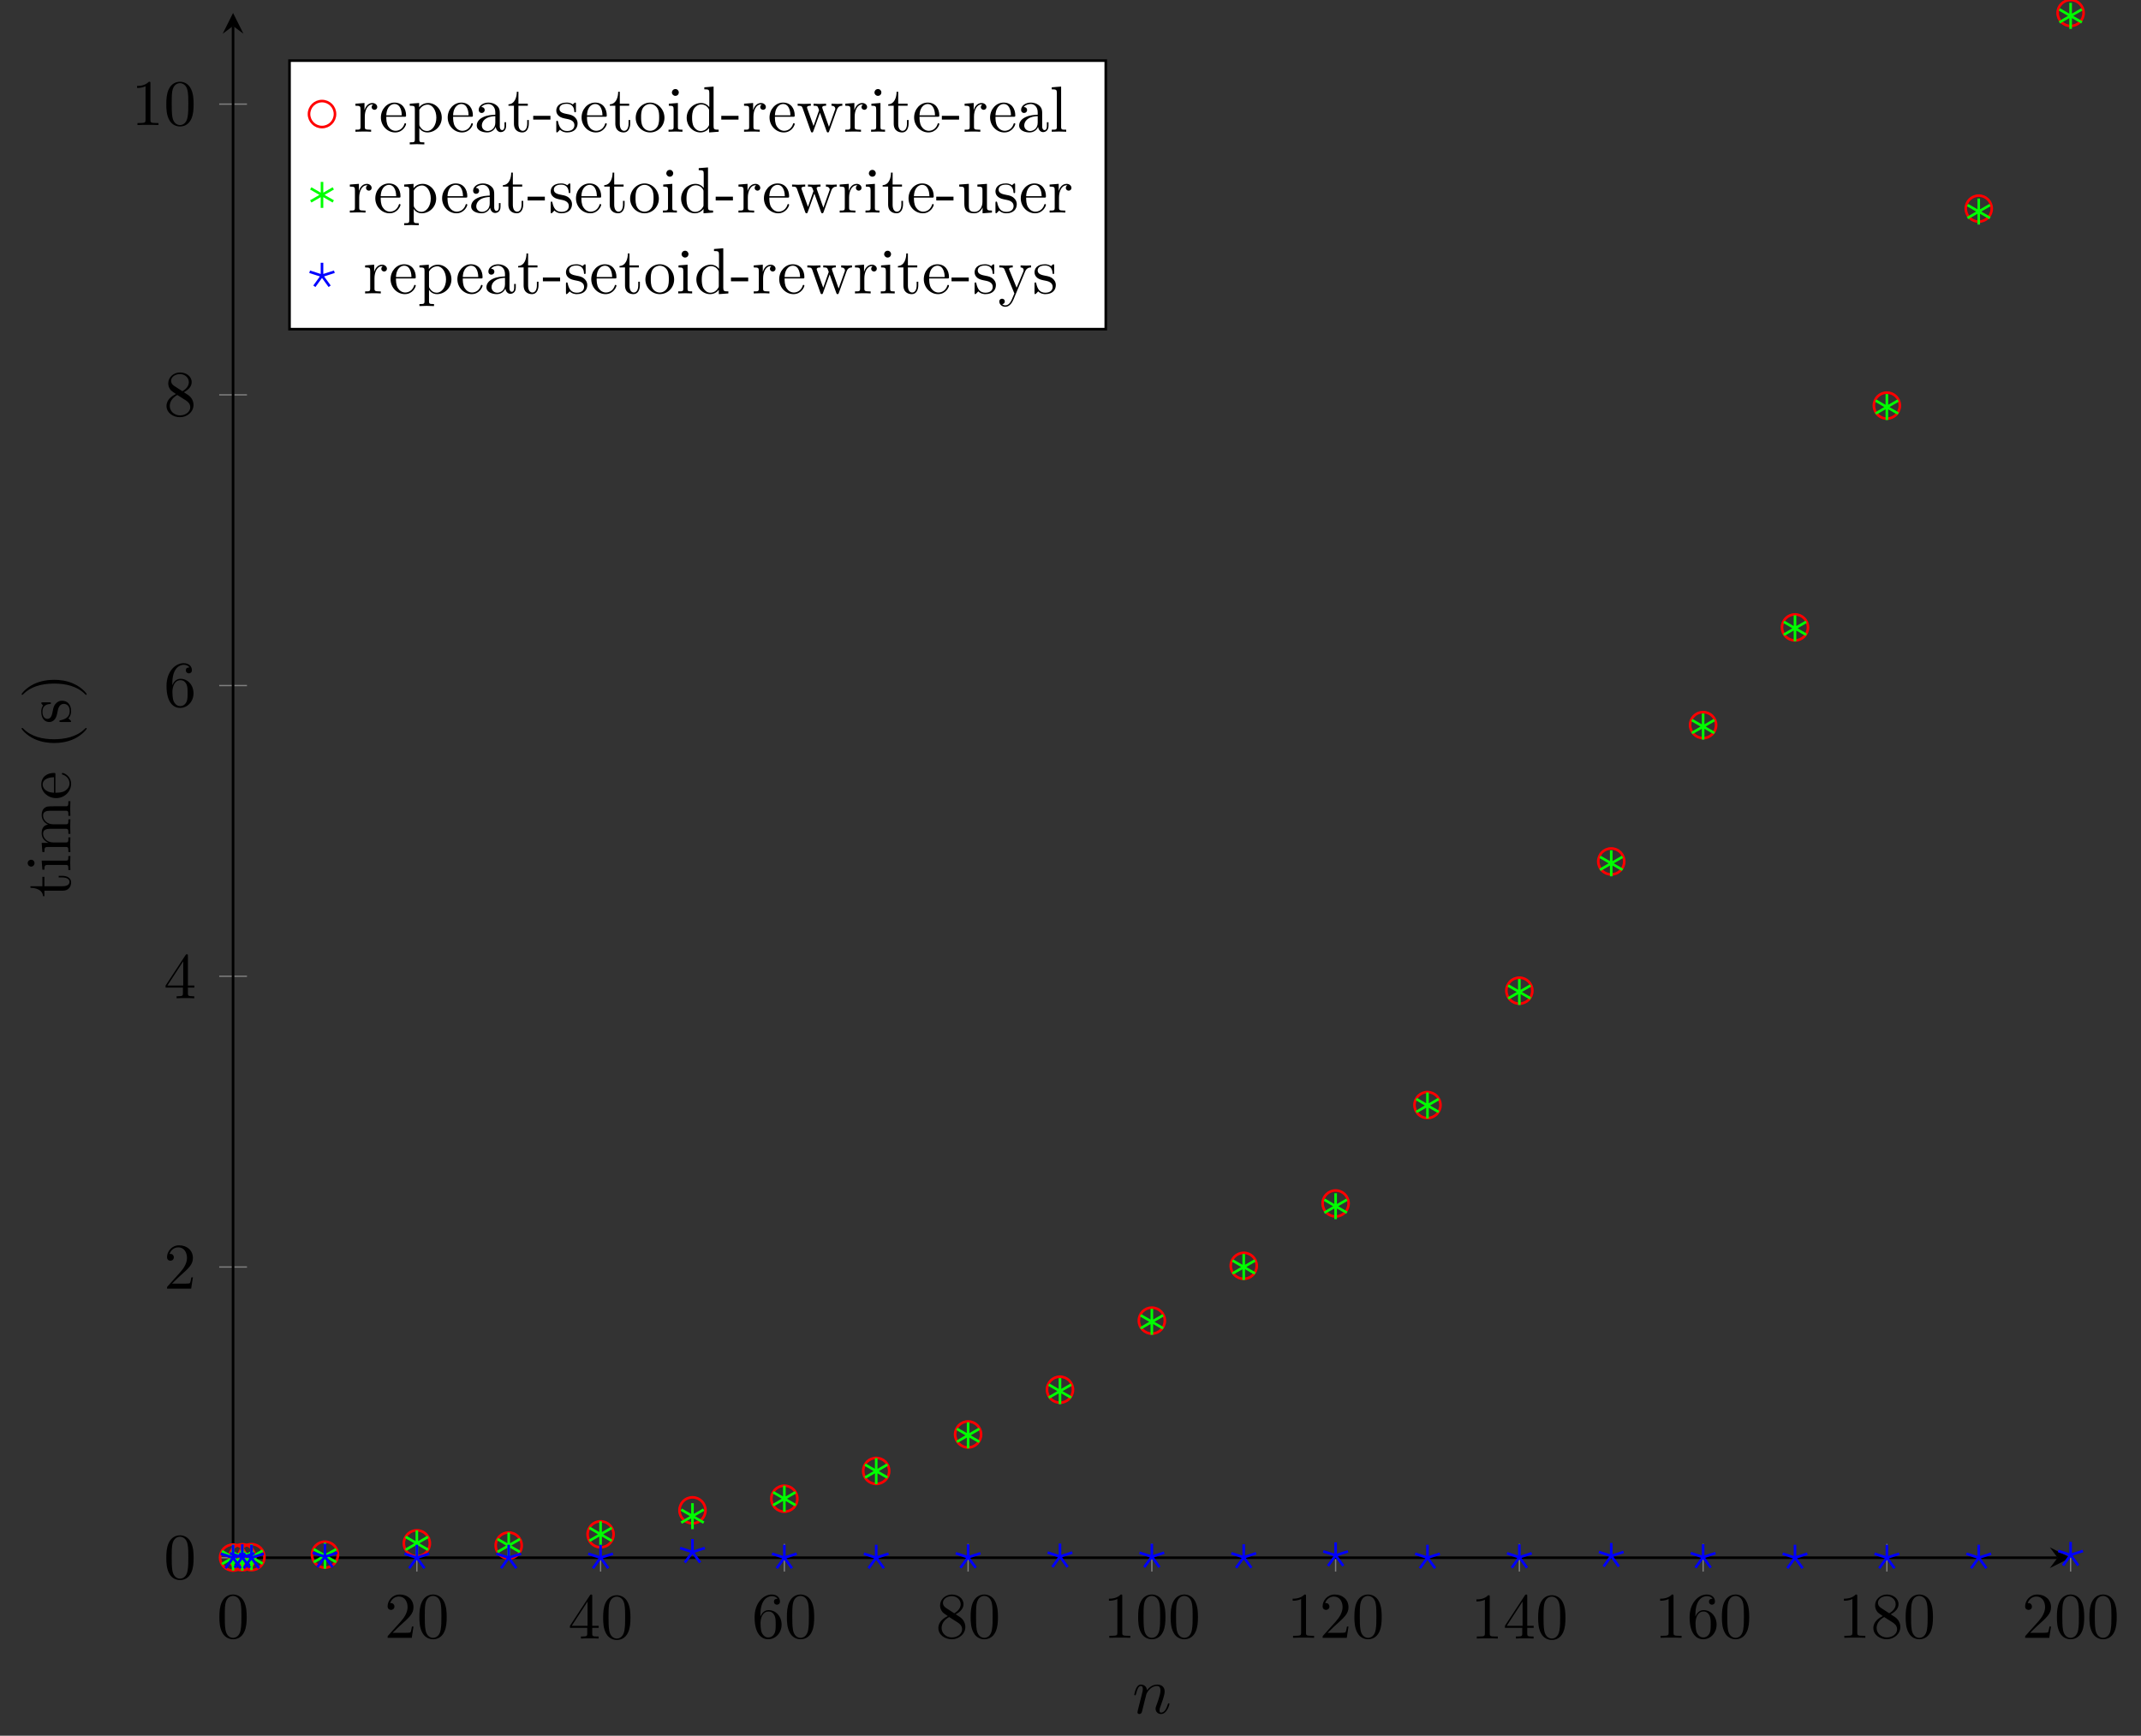 <?xml version="1.0" encoding="UTF-8"?>
<svg xmlns="http://www.w3.org/2000/svg" xmlns:xlink="http://www.w3.org/1999/xlink" width="328.216pt" height="266.071pt" viewBox="0 0 328.216 266.071" version="1.1">
<rect x="0" y="0" width="328.216" height="266.071" fill="#333333" stroke="none"/>
<defs>
<g>
<symbol overflow="visible" id="glyph0-0">
<path style="stroke:none;" d=""/>
</symbol>
<symbol overflow="visible" id="glyph0-1">
<path style="stroke:none;" d="M 4.578 -3.188 C 4.578 -3.984 4.531 -4.781 4.188 -5.516 C 3.734 -6.484 2.906 -6.641 2.5 -6.641 C 1.891 -6.641 1.172 -6.375 0.75 -5.453 C 0.438 -4.766 0.391 -3.984 0.391 -3.188 C 0.391 -2.438 0.422 -1.547 0.844 -0.781 C 1.266 0.016 2 0.219 2.484 0.219 C 3.016 0.219 3.781 0.016 4.219 -0.938 C 4.531 -1.625 4.578 -2.406 4.578 -3.188 Z M 3.766 -3.312 C 3.766 -2.562 3.766 -1.891 3.656 -1.25 C 3.5 -0.297 2.938 0 2.484 0 C 2.094 0 1.5 -0.25 1.328 -1.203 C 1.219 -1.797 1.219 -2.719 1.219 -3.312 C 1.219 -3.953 1.219 -4.609 1.297 -5.141 C 1.484 -6.328 2.234 -6.422 2.484 -6.422 C 2.812 -6.422 3.469 -6.234 3.656 -5.25 C 3.766 -4.688 3.766 -3.938 3.766 -3.312 Z M 3.766 -3.312 "/>
</symbol>
<symbol overflow="visible" id="glyph0-2">
<path style="stroke:none;" d="M 4.469 -1.734 L 4.234 -1.734 C 4.172 -1.438 4.109 -1 4 -0.844 C 3.938 -0.766 3.281 -0.766 3.062 -0.766 L 1.266 -0.766 L 2.328 -1.797 C 3.875 -3.172 4.469 -3.703 4.469 -4.703 C 4.469 -5.844 3.578 -6.641 2.359 -6.641 C 1.234 -6.641 0.5 -5.719 0.5 -4.828 C 0.5 -4.281 1 -4.281 1.031 -4.281 C 1.203 -4.281 1.547 -4.391 1.547 -4.812 C 1.547 -5.062 1.359 -5.328 1.016 -5.328 C 0.938 -5.328 0.922 -5.328 0.891 -5.312 C 1.109 -5.969 1.656 -6.328 2.234 -6.328 C 3.141 -6.328 3.562 -5.516 3.562 -4.703 C 3.562 -3.906 3.078 -3.125 2.516 -2.5 L 0.609 -0.375 C 0.5 -0.266 0.5 -0.234 0.5 0 L 4.203 0 Z M 4.469 -1.734 "/>
</symbol>
<symbol overflow="visible" id="glyph0-3">
<path style="stroke:none;" d="M 4.688 -1.641 L 4.688 -1.953 L 3.703 -1.953 L 3.703 -6.484 C 3.703 -6.688 3.703 -6.75 3.531 -6.75 C 3.453 -6.75 3.422 -6.75 3.344 -6.625 L 0.281 -1.953 L 0.281 -1.641 L 2.938 -1.641 L 2.938 -0.781 C 2.938 -0.422 2.906 -0.312 2.172 -0.312 L 1.969 -0.312 L 1.969 0 C 2.375 -0.031 2.891 -0.031 3.312 -0.031 C 3.734 -0.031 4.25 -0.031 4.672 0 L 4.672 -0.312 L 4.453 -0.312 C 3.719 -0.312 3.703 -0.422 3.703 -0.781 L 3.703 -1.641 Z M 2.984 -1.953 L 0.562 -1.953 L 2.984 -5.672 Z M 2.984 -1.953 "/>
</symbol>
<symbol overflow="visible" id="glyph0-4">
<path style="stroke:none;" d="M 4.562 -2.031 C 4.562 -3.297 3.672 -4.25 2.562 -4.25 C 1.891 -4.25 1.516 -3.75 1.312 -3.266 L 1.312 -3.516 C 1.312 -6.031 2.547 -6.391 3.062 -6.391 C 3.297 -6.391 3.719 -6.328 3.938 -5.984 C 3.781 -5.984 3.391 -5.984 3.391 -5.547 C 3.391 -5.234 3.625 -5.078 3.844 -5.078 C 4 -5.078 4.312 -5.172 4.312 -5.562 C 4.312 -6.156 3.875 -6.641 3.047 -6.641 C 1.766 -6.641 0.422 -5.359 0.422 -3.156 C 0.422 -0.484 1.578 0.219 2.5 0.219 C 3.609 0.219 4.562 -0.719 4.562 -2.031 Z M 3.656 -2.047 C 3.656 -1.562 3.656 -1.062 3.484 -0.703 C 3.188 -0.109 2.734 -0.062 2.5 -0.062 C 1.875 -0.062 1.578 -0.656 1.516 -0.812 C 1.328 -1.281 1.328 -2.078 1.328 -2.25 C 1.328 -3.031 1.656 -4.031 2.547 -4.031 C 2.719 -4.031 3.172 -4.031 3.484 -3.406 C 3.656 -3.047 3.656 -2.531 3.656 -2.047 Z M 3.656 -2.047 "/>
</symbol>
<symbol overflow="visible" id="glyph0-5">
<path style="stroke:none;" d="M 4.562 -1.672 C 4.562 -2.031 4.453 -2.484 4.062 -2.906 C 3.875 -3.109 3.719 -3.203 3.078 -3.609 C 3.797 -3.984 4.281 -4.5 4.281 -5.156 C 4.281 -6.078 3.406 -6.641 2.5 -6.641 C 1.5 -6.641 0.688 -5.906 0.688 -4.969 C 0.688 -4.797 0.703 -4.344 1.125 -3.875 C 1.234 -3.766 1.609 -3.516 1.859 -3.344 C 1.281 -3.047 0.422 -2.5 0.422 -1.5 C 0.422 -0.453 1.438 0.219 2.484 0.219 C 3.609 0.219 4.562 -0.609 4.562 -1.672 Z M 3.844 -5.156 C 3.844 -4.578 3.453 -4.109 2.859 -3.766 L 1.625 -4.562 C 1.172 -4.859 1.125 -5.188 1.125 -5.359 C 1.125 -5.969 1.781 -6.391 2.484 -6.391 C 3.203 -6.391 3.844 -5.875 3.844 -5.156 Z M 4.062 -1.312 C 4.062 -0.578 3.312 -0.062 2.5 -0.062 C 1.641 -0.062 0.922 -0.672 0.922 -1.5 C 0.922 -2.078 1.234 -2.719 2.078 -3.188 L 3.312 -2.406 C 3.594 -2.219 4.062 -1.922 4.062 -1.312 Z M 4.062 -1.312 "/>
</symbol>
<symbol overflow="visible" id="glyph0-6">
<path style="stroke:none;" d="M 4.172 0 L 4.172 -0.312 L 3.859 -0.312 C 2.953 -0.312 2.938 -0.422 2.938 -0.781 L 2.938 -6.375 C 2.938 -6.625 2.938 -6.641 2.703 -6.641 C 2.078 -6 1.203 -6 0.891 -6 L 0.891 -5.688 C 1.094 -5.688 1.672 -5.688 2.188 -5.953 L 2.188 -0.781 C 2.188 -0.422 2.156 -0.312 1.266 -0.312 L 0.953 -0.312 L 0.953 0 C 1.297 -0.031 2.156 -0.031 2.562 -0.031 C 2.953 -0.031 3.828 -0.031 4.172 0 Z M 4.172 0 "/>
</symbol>
<symbol overflow="visible" id="glyph0-7">
<path style="stroke:none;" d="M 5.688 -1.422 C 5.688 -1.531 5.609 -1.531 5.578 -1.531 C 5.469 -1.531 5.469 -1.5 5.422 -1.344 C 5.219 -0.672 4.891 -0.109 4.406 -0.109 C 4.234 -0.109 4.172 -0.203 4.172 -0.438 C 4.172 -0.688 4.25 -0.922 4.344 -1.141 C 4.531 -1.672 4.953 -2.766 4.953 -3.344 C 4.953 -4 4.531 -4.406 3.812 -4.406 C 2.906 -4.406 2.422 -3.766 2.25 -3.531 C 2.203 -4.094 1.797 -4.406 1.328 -4.406 C 0.875 -4.406 0.688 -4.016 0.594 -3.844 C 0.422 -3.5 0.297 -2.906 0.297 -2.875 C 0.297 -2.766 0.406 -2.766 0.406 -2.766 C 0.516 -2.766 0.516 -2.781 0.578 -3 C 0.75 -3.703 0.953 -4.188 1.312 -4.188 C 1.5 -4.188 1.609 -4.062 1.609 -3.734 C 1.609 -3.516 1.578 -3.406 1.453 -2.891 L 0.875 -0.594 C 0.844 -0.438 0.781 -0.203 0.781 -0.156 C 0.781 0.016 0.922 0.109 1.078 0.109 C 1.203 0.109 1.375 0.031 1.453 -0.172 C 1.453 -0.188 1.578 -0.656 1.641 -0.906 L 1.859 -1.797 C 1.906 -2.031 1.969 -2.25 2.031 -2.469 L 2.156 -2.969 C 2.297 -3.281 2.828 -4.188 3.781 -4.188 C 4.234 -4.188 4.312 -3.812 4.312 -3.484 C 4.312 -2.875 3.828 -1.594 3.672 -1.172 C 3.578 -0.938 3.562 -0.812 3.562 -0.703 C 3.562 -0.234 3.922 0.109 4.391 0.109 C 5.328 0.109 5.688 -1.344 5.688 -1.422 Z M 5.688 -1.422 "/>
</symbol>
<symbol overflow="visible" id="glyph1-0">
<path style="stroke:none;" d=""/>
</symbol>
<symbol overflow="visible" id="glyph1-1">
<path style="stroke:none;" d="M -1.234 -3.312 L -1.797 -3.312 L -1.797 -3.062 L -1.25 -3.062 C -0.516 -3.062 -0.141 -2.766 -0.141 -2.391 C -0.141 -1.719 -1.047 -1.719 -1.219 -1.719 L -3.984 -1.719 L -3.984 -3.156 L -4.297 -3.156 L -4.297 -1.719 L -6.125 -1.719 L -6.125 -1.469 C -5.312 -1.469 -4.25 -1.172 -4.203 -0.188 L -3.984 -0.188 L -3.984 -1.031 L -1.234 -1.031 C -0.016 -1.031 0.109 -1.969 0.109 -2.328 C 0.109 -3.031 -0.594 -3.312 -1.234 -3.312 Z M -1.234 -3.312 "/>
</symbol>
<symbol overflow="visible" id="glyph1-2">
<path style="stroke:none;" d="M 0 -2.469 L -0.312 -2.469 C -0.312 -1.797 -0.359 -1.766 -0.75 -1.766 L -4.406 -1.766 L -4.297 -0.375 L -3.984 -0.375 C -3.984 -1.016 -3.922 -1.109 -3.438 -1.109 L -0.75 -1.109 C -0.312 -1.109 -0.312 -1 -0.312 -0.328 L 0 -0.328 L -0.031 -1.422 C -0.031 -1.781 -0.016 -2.125 0 -2.469 Z M -6.016 -1.906 C -6.297 -1.906 -6.547 -1.688 -6.547 -1.391 C -6.547 -1.047 -6.266 -0.844 -6.016 -0.844 C -5.75 -0.844 -5.5 -1.078 -5.5 -1.375 C -5.5 -1.719 -5.766 -1.906 -6.016 -1.906 Z M -6.016 -1.906 "/>
</symbol>
<symbol overflow="visible" id="glyph1-3">
<path style="stroke:none;" d="M 0 -8.109 L -0.312 -8.109 C -0.312 -7.594 -0.312 -7.344 -0.609 -7.328 L -2.516 -7.328 C -3.375 -7.328 -3.672 -7.328 -4.031 -7.016 C -4.203 -6.875 -4.406 -6.547 -4.406 -5.969 C -4.406 -5.141 -3.812 -4.688 -3.422 -4.531 C -4.297 -4.391 -4.406 -3.656 -4.406 -3.203 C -4.406 -2.469 -3.984 -2 -3.359 -1.719 L -4.406 -1.719 L -4.297 -0.312 L -3.984 -0.312 C -3.984 -1.016 -3.922 -1.094 -3.422 -1.094 L -0.75 -1.094 C -0.312 -1.094 -0.312 -0.984 -0.312 -0.312 L 0 -0.312 L -0.031 -1.453 L 0 -2.562 L -0.312 -2.562 C -0.312 -1.891 -0.312 -1.781 -0.75 -1.781 L -2.594 -1.781 C -3.625 -1.781 -4.188 -2.5 -4.188 -3.125 C -4.188 -3.766 -3.656 -3.875 -3.078 -3.875 L -0.75 -3.875 C -0.312 -3.875 -0.312 -3.766 -0.312 -3.094 L 0 -3.094 L -0.031 -4.219 L 0 -5.328 L -0.312 -5.328 C -0.312 -4.672 -0.312 -4.562 -0.75 -4.562 L -2.594 -4.562 C -3.625 -4.562 -4.188 -5.266 -4.188 -5.906 C -4.188 -6.531 -3.656 -6.641 -3.078 -6.641 L -0.75 -6.641 C -0.312 -6.641 -0.312 -6.531 -0.312 -5.859 L 0 -5.859 L -0.031 -6.984 Z M 0 -8.109 "/>
</symbol>
<symbol overflow="visible" id="glyph1-4">
<path style="stroke:none;" d="M -1.188 -4.141 C -1.281 -4.141 -1.312 -4.062 -1.312 -4 C -1.312 -3.922 -1.25 -3.891 -1.172 -3.875 C -0.141 -3.531 -0.141 -2.625 -0.141 -2.531 C -0.141 -2.031 -0.438 -1.641 -0.812 -1.406 C -1.281 -1.109 -1.938 -1.109 -2.297 -1.109 L -2.297 -3.891 C -2.297 -4.109 -2.297 -4.141 -2.516 -4.141 C -3.5 -4.141 -4.469 -3.594 -4.469 -2.359 C -4.469 -1.203 -3.438 -0.281 -2.188 -0.281 C -0.859 -0.281 0.109 -1.328 0.109 -2.469 C 0.109 -3.688 -1 -4.141 -1.188 -4.141 Z M -2.516 -3.484 L -2.516 -1.109 C -4 -1.172 -4.25 -2.016 -4.25 -2.359 C -4.25 -3.375 -2.906 -3.484 -2.516 -3.484 Z M -2.516 -3.484 "/>
</symbol>
<symbol overflow="visible" id="glyph1-5">
<path style="stroke:none;" d="M 2.391 -3.297 C 2.359 -3.297 2.344 -3.297 2.172 -3.125 C 0.922 -1.891 -0.969 -1.562 -2.5 -1.562 C -4.234 -1.562 -5.969 -1.938 -7.203 -3.172 C -7.328 -3.297 -7.344 -3.297 -7.375 -3.297 C -7.453 -3.297 -7.484 -3.266 -7.484 -3.203 C -7.484 -3.094 -6.797 -2.203 -5.531 -1.609 C -4.438 -1.109 -3.328 -0.984 -2.5 -0.984 C -1.719 -0.984 -0.516 -1.094 0.625 -1.641 C 1.844 -2.25 2.5 -3.094 2.5 -3.203 C 2.5 -3.266 2.469 -3.297 2.391 -3.297 Z M 2.391 -3.297 "/>
</symbol>
<symbol overflow="visible" id="glyph1-6">
<path style="stroke:none;" d="M -1.281 -3.594 C -1.797 -3.594 -2.109 -3.297 -2.219 -3.172 C -2.547 -2.844 -2.625 -2.453 -2.703 -2.031 C -2.812 -1.469 -2.938 -0.812 -3.516 -0.812 C -3.875 -0.812 -4.281 -1.062 -4.281 -1.922 C -4.281 -3.016 -3.375 -3.078 -3.078 -3.094 C -2.984 -3.094 -2.984 -3.203 -2.984 -3.203 C -2.984 -3.344 -3.031 -3.344 -3.219 -3.344 L -4.234 -3.344 C -4.391 -3.344 -4.469 -3.344 -4.469 -3.234 C -4.469 -3.188 -4.469 -3.156 -4.344 -3.031 C -4.312 -3 -4.219 -2.906 -4.188 -2.859 C -4.469 -2.484 -4.469 -2.078 -4.469 -1.922 C -4.469 -0.703 -3.797 -0.328 -3.234 -0.328 C -2.891 -0.328 -2.609 -0.484 -2.391 -0.75 C -2.141 -1.078 -2.078 -1.359 -1.938 -2.078 C -1.891 -2.297 -1.734 -3.109 -1.016 -3.109 C -0.516 -3.109 -0.109 -2.766 -0.109 -1.984 C -0.109 -1.141 -0.672 -0.781 -1.531 -0.594 C -1.656 -0.562 -1.688 -0.562 -1.688 -0.453 C -1.688 -0.328 -1.625 -0.328 -1.453 -0.328 L -0.125 -0.328 C 0.047 -0.328 0.109 -0.328 0.109 -0.438 C 0.109 -0.484 0.094 -0.5 -0.094 -0.688 C -0.109 -0.703 -0.125 -0.703 -0.312 -0.891 C 0.094 -1.328 0.109 -1.781 0.109 -1.984 C 0.109 -3.125 -0.562 -3.594 -1.281 -3.594 Z M -1.281 -3.594 "/>
</symbol>
<symbol overflow="visible" id="glyph1-7">
<path style="stroke:none;" d="M -2.5 -2.875 C -3.266 -2.875 -4.469 -2.766 -5.609 -2.219 C -6.828 -1.625 -7.484 -0.766 -7.484 -0.672 C -7.484 -0.609 -7.438 -0.562 -7.375 -0.562 C -7.344 -0.562 -7.328 -0.562 -7.141 -0.75 C -6.156 -1.734 -4.578 -2.297 -2.5 -2.297 C -0.781 -2.297 0.969 -1.938 2.219 -0.703 C 2.344 -0.562 2.359 -0.562 2.391 -0.562 C 2.453 -0.562 2.5 -0.609 2.5 -0.672 C 2.5 -0.766 1.812 -1.672 0.547 -2.25 C -0.547 -2.766 -1.656 -2.875 -2.5 -2.875 Z M -2.5 -2.875 "/>
</symbol>
<symbol overflow="visible" id="glyph2-0">
<path style="stroke:none;" d=""/>
</symbol>
<symbol overflow="visible" id="glyph2-1">
<path style="stroke:none;" d="M 3.625 -3.797 C 3.625 -4.109 3.312 -4.406 2.891 -4.406 C 2.156 -4.406 1.797 -3.734 1.672 -3.312 L 1.672 -4.406 L 0.281 -4.297 L 0.281 -3.984 C 0.984 -3.984 1.062 -3.922 1.062 -3.422 L 1.062 -0.75 C 1.062 -0.312 0.953 -0.312 0.281 -0.312 L 0.281 0 L 1.422 -0.031 C 1.812 -0.031 2.281 -0.031 2.688 0 L 2.688 -0.312 L 2.469 -0.312 C 1.734 -0.312 1.719 -0.422 1.719 -0.781 L 1.719 -2.312 C 1.719 -3.297 2.141 -4.188 2.891 -4.188 C 2.953 -4.188 2.984 -4.188 3 -4.172 C 2.969 -4.172 2.766 -4.047 2.766 -3.781 C 2.766 -3.516 2.984 -3.359 3.203 -3.359 C 3.375 -3.359 3.625 -3.484 3.625 -3.797 Z M 3.625 -3.797 "/>
</symbol>
<symbol overflow="visible" id="glyph2-2">
<path style="stroke:none;" d="M 4.141 -1.188 C 4.141 -1.281 4.062 -1.312 4 -1.312 C 3.922 -1.312 3.891 -1.25 3.875 -1.172 C 3.531 -0.141 2.625 -0.141 2.531 -0.141 C 2.031 -0.141 1.641 -0.438 1.406 -0.812 C 1.109 -1.281 1.109 -1.938 1.109 -2.297 L 3.891 -2.297 C 4.109 -2.297 4.141 -2.297 4.141 -2.516 C 4.141 -3.5 3.594 -4.469 2.359 -4.469 C 1.203 -4.469 0.281 -3.438 0.281 -2.188 C 0.281 -0.859 1.328 0.109 2.469 0.109 C 3.688 0.109 4.141 -1 4.141 -1.188 Z M 3.484 -2.516 L 1.109 -2.516 C 1.172 -4 2.016 -4.25 2.359 -4.25 C 3.375 -4.25 3.484 -2.906 3.484 -2.516 Z M 3.484 -2.516 "/>
</symbol>
<symbol overflow="visible" id="glyph2-3">
<path style="stroke:none;" d="M 5.188 -2.156 C 5.188 -3.422 4.234 -4.406 3.109 -4.406 C 2.328 -4.406 1.906 -3.969 1.719 -3.75 L 1.719 -4.406 L 0.281 -4.297 L 0.281 -3.984 C 0.984 -3.984 1.062 -3.922 1.062 -3.484 L 1.062 1.172 C 1.062 1.625 0.953 1.625 0.281 1.625 L 0.281 1.938 L 1.391 1.906 L 2.516 1.938 L 2.516 1.625 C 1.859 1.625 1.75 1.625 1.75 1.172 L 1.75 -0.594 C 1.797 -0.422 2.219 0.109 2.969 0.109 C 4.156 0.109 5.188 -0.875 5.188 -2.156 Z M 4.359 -2.156 C 4.359 -0.953 3.672 -0.109 2.938 -0.109 C 2.531 -0.109 2.156 -0.312 1.891 -0.719 C 1.75 -0.922 1.75 -0.938 1.75 -1.141 L 1.75 -3.359 C 2.031 -3.875 2.516 -4.156 3.031 -4.156 C 3.766 -4.156 4.359 -3.281 4.359 -2.156 Z M 4.359 -2.156 "/>
</symbol>
<symbol overflow="visible" id="glyph2-4">
<path style="stroke:none;" d="M 4.812 -0.891 L 4.812 -1.453 L 4.562 -1.453 L 4.562 -0.891 C 4.562 -0.312 4.312 -0.25 4.203 -0.25 C 3.875 -0.25 3.844 -0.703 3.844 -0.75 L 3.844 -2.734 C 3.844 -3.156 3.844 -3.547 3.484 -3.922 C 3.094 -4.312 2.594 -4.469 2.109 -4.469 C 1.297 -4.469 0.609 -4 0.609 -3.344 C 0.609 -3.047 0.812 -2.875 1.062 -2.875 C 1.344 -2.875 1.531 -3.078 1.531 -3.328 C 1.531 -3.453 1.469 -3.781 1.016 -3.781 C 1.281 -4.141 1.781 -4.25 2.094 -4.25 C 2.578 -4.25 3.156 -3.859 3.156 -2.969 L 3.156 -2.609 C 2.641 -2.578 1.938 -2.547 1.312 -2.25 C 0.562 -1.906 0.312 -1.391 0.312 -0.953 C 0.312 -0.141 1.281 0.109 1.906 0.109 C 2.578 0.109 3.031 -0.297 3.219 -0.75 C 3.266 -0.359 3.531 0.062 4 0.062 C 4.203 0.062 4.812 -0.078 4.812 -0.891 Z M 3.156 -1.391 C 3.156 -0.453 2.438 -0.109 1.984 -0.109 C 1.5 -0.109 1.094 -0.453 1.094 -0.953 C 1.094 -1.5 1.5 -2.328 3.156 -2.391 Z M 3.156 -1.391 "/>
</symbol>
<symbol overflow="visible" id="glyph2-5">
<path style="stroke:none;" d="M 3.312 -1.234 L 3.312 -1.797 L 3.062 -1.797 L 3.062 -1.25 C 3.062 -0.516 2.766 -0.141 2.391 -0.141 C 1.719 -0.141 1.719 -1.047 1.719 -1.219 L 1.719 -3.984 L 3.156 -3.984 L 3.156 -4.297 L 1.719 -4.297 L 1.719 -6.125 L 1.469 -6.125 C 1.469 -5.312 1.172 -4.25 0.188 -4.203 L 0.188 -3.984 L 1.031 -3.984 L 1.031 -1.234 C 1.031 -0.016 1.969 0.109 2.328 0.109 C 3.031 0.109 3.312 -0.594 3.312 -1.234 Z M 3.312 -1.234 "/>
</symbol>
<symbol overflow="visible" id="glyph2-6">
<path style="stroke:none;" d="M 2.75 -1.859 L 2.75 -2.438 L 0.109 -2.438 L 0.109 -1.859 Z M 2.75 -1.859 "/>
</symbol>
<symbol overflow="visible" id="glyph2-7">
<path style="stroke:none;" d="M 3.594 -1.281 C 3.594 -1.797 3.297 -2.109 3.172 -2.219 C 2.844 -2.547 2.453 -2.625 2.031 -2.703 C 1.469 -2.812 0.812 -2.938 0.812 -3.516 C 0.812 -3.875 1.062 -4.281 1.922 -4.281 C 3.016 -4.281 3.078 -3.375 3.094 -3.078 C 3.094 -2.984 3.203 -2.984 3.203 -2.984 C 3.344 -2.984 3.344 -3.031 3.344 -3.219 L 3.344 -4.234 C 3.344 -4.391 3.344 -4.469 3.234 -4.469 C 3.188 -4.469 3.156 -4.469 3.031 -4.344 C 3 -4.312 2.906 -4.219 2.859 -4.188 C 2.484 -4.469 2.078 -4.469 1.922 -4.469 C 0.703 -4.469 0.328 -3.797 0.328 -3.234 C 0.328 -2.891 0.484 -2.609 0.75 -2.391 C 1.078 -2.141 1.359 -2.078 2.078 -1.938 C 2.297 -1.891 3.109 -1.734 3.109 -1.016 C 3.109 -0.516 2.766 -0.109 1.984 -0.109 C 1.141 -0.109 0.781 -0.672 0.594 -1.531 C 0.562 -1.656 0.562 -1.688 0.453 -1.688 C 0.328 -1.688 0.328 -1.625 0.328 -1.453 L 0.328 -0.125 C 0.328 0.047 0.328 0.109 0.438 0.109 C 0.484 0.109 0.5 0.094 0.688 -0.094 C 0.703 -0.109 0.703 -0.125 0.891 -0.312 C 1.328 0.094 1.781 0.109 1.984 0.109 C 3.125 0.109 3.594 -0.562 3.594 -1.281 Z M 3.594 -1.281 "/>
</symbol>
<symbol overflow="visible" id="glyph2-8">
<path style="stroke:none;" d="M 4.688 -2.141 C 4.688 -3.406 3.703 -4.469 2.5 -4.469 C 1.25 -4.469 0.281 -3.375 0.281 -2.141 C 0.281 -0.844 1.312 0.109 2.484 0.109 C 3.688 0.109 4.688 -0.875 4.688 -2.141 Z M 3.875 -2.219 C 3.875 -1.859 3.875 -1.312 3.656 -0.875 C 3.422 -0.422 2.984 -0.141 2.5 -0.141 C 2.062 -0.141 1.625 -0.344 1.359 -0.812 C 1.109 -1.25 1.109 -1.859 1.109 -2.219 C 1.109 -2.609 1.109 -3.141 1.344 -3.578 C 1.609 -4.031 2.078 -4.25 2.484 -4.25 C 2.922 -4.25 3.344 -4.031 3.609 -3.594 C 3.875 -3.172 3.875 -2.594 3.875 -2.219 Z M 3.875 -2.219 "/>
</symbol>
<symbol overflow="visible" id="glyph2-9">
<path style="stroke:none;" d="M 2.469 0 L 2.469 -0.312 C 1.797 -0.312 1.766 -0.359 1.766 -0.75 L 1.766 -4.406 L 0.375 -4.297 L 0.375 -3.984 C 1.016 -3.984 1.109 -3.922 1.109 -3.438 L 1.109 -0.75 C 1.109 -0.312 1 -0.312 0.328 -0.312 L 0.328 0 L 1.422 -0.031 C 1.781 -0.031 2.125 -0.016 2.469 0 Z M 1.906 -6.016 C 1.906 -6.297 1.688 -6.547 1.391 -6.547 C 1.047 -6.547 0.844 -6.266 0.844 -6.016 C 0.844 -5.75 1.078 -5.5 1.375 -5.5 C 1.719 -5.5 1.906 -5.766 1.906 -6.016 Z M 1.906 -6.016 "/>
</symbol>
<symbol overflow="visible" id="glyph2-10">
<path style="stroke:none;" d="M 5.25 0 L 5.25 -0.312 C 4.562 -0.312 4.469 -0.375 4.469 -0.875 L 4.469 -6.922 L 3.047 -6.812 L 3.047 -6.5 C 3.734 -6.5 3.812 -6.438 3.812 -5.938 L 3.812 -3.781 C 3.531 -4.141 3.094 -4.406 2.562 -4.406 C 1.391 -4.406 0.344 -3.422 0.344 -2.141 C 0.344 -0.875 1.312 0.109 2.453 0.109 C 3.094 0.109 3.531 -0.234 3.781 -0.547 L 3.781 0.109 Z M 3.781 -1.172 C 3.781 -1 3.781 -0.984 3.672 -0.812 C 3.375 -0.328 2.938 -0.109 2.5 -0.109 C 2.047 -0.109 1.688 -0.375 1.453 -0.75 C 1.203 -1.156 1.172 -1.719 1.172 -2.141 C 1.172 -2.5 1.188 -3.094 1.469 -3.547 C 1.688 -3.859 2.062 -4.188 2.609 -4.188 C 2.953 -4.188 3.375 -4.031 3.672 -3.594 C 3.781 -3.422 3.781 -3.406 3.781 -3.219 Z M 3.781 -1.172 "/>
</symbol>
<symbol overflow="visible" id="glyph2-11">
<path style="stroke:none;" d="M 7.016 -3.984 L 7.016 -4.297 C 6.781 -4.281 6.5 -4.266 6.281 -4.266 L 5.359 -4.297 L 5.359 -3.984 C 5.719 -3.984 5.938 -3.797 5.938 -3.516 C 5.938 -3.453 5.938 -3.422 5.875 -3.297 L 4.969 -0.75 L 3.984 -3.531 C 3.953 -3.656 3.938 -3.672 3.938 -3.719 C 3.938 -3.984 4.328 -3.984 4.531 -3.984 L 4.531 -4.297 L 3.484 -4.266 C 3.188 -4.266 2.906 -4.281 2.609 -4.297 L 2.609 -3.984 C 2.969 -3.984 3.125 -3.969 3.234 -3.844 C 3.281 -3.781 3.391 -3.484 3.453 -3.297 L 2.609 -0.875 L 1.656 -3.531 C 1.609 -3.656 1.609 -3.672 1.609 -3.719 C 1.609 -3.984 2 -3.984 2.188 -3.984 L 2.188 -4.297 L 1.109 -4.266 L 0.172 -4.297 L 0.172 -3.984 C 0.672 -3.984 0.797 -3.953 0.922 -3.641 L 2.172 -0.109 C 2.219 0.031 2.25 0.109 2.375 0.109 C 2.516 0.109 2.531 0.047 2.578 -0.094 L 3.594 -2.906 L 4.609 -0.078 C 4.641 0.031 4.672 0.109 4.812 0.109 C 4.938 0.109 4.969 0.016 5 -0.078 L 6.172 -3.344 C 6.344 -3.844 6.656 -3.984 7.016 -3.984 Z M 7.016 -3.984 "/>
</symbol>
<symbol overflow="visible" id="glyph2-12">
<path style="stroke:none;" d="M 2.547 0 L 2.547 -0.312 C 1.875 -0.312 1.766 -0.312 1.766 -0.75 L 1.766 -6.922 L 0.328 -6.812 L 0.328 -6.5 C 1.031 -6.5 1.109 -6.438 1.109 -5.938 L 1.109 -0.75 C 1.109 -0.312 1 -0.312 0.328 -0.312 L 0.328 0 L 1.438 -0.031 Z M 2.547 0 "/>
</symbol>
<symbol overflow="visible" id="glyph2-13">
<path style="stroke:none;" d="M 5.328 0 L 5.328 -0.312 C 4.641 -0.312 4.562 -0.375 4.562 -0.875 L 4.562 -4.406 L 3.094 -4.297 L 3.094 -3.984 C 3.781 -3.984 3.875 -3.922 3.875 -3.422 L 3.875 -1.656 C 3.875 -0.781 3.391 -0.109 2.656 -0.109 C 1.828 -0.109 1.781 -0.578 1.781 -1.094 L 1.781 -4.406 L 0.312 -4.297 L 0.312 -3.984 C 1.094 -3.984 1.094 -3.953 1.094 -3.078 L 1.094 -1.578 C 1.094 -0.797 1.094 0.109 2.609 0.109 C 3.172 0.109 3.609 -0.172 3.891 -0.781 L 3.891 0.109 Z M 5.328 0 "/>
</symbol>
<symbol overflow="visible" id="glyph2-14">
<path style="stroke:none;" d="M 5.062 -3.984 L 5.062 -4.297 C 4.828 -4.281 4.547 -4.266 4.312 -4.266 L 3.453 -4.297 L 3.453 -3.984 C 3.766 -3.984 3.922 -3.812 3.922 -3.562 C 3.922 -3.453 3.906 -3.438 3.859 -3.312 L 2.844 -0.875 L 1.75 -3.547 C 1.703 -3.656 1.688 -3.688 1.688 -3.734 C 1.688 -3.984 2.047 -3.984 2.25 -3.984 L 2.25 -4.297 L 1.156 -4.266 C 0.891 -4.266 0.484 -4.281 0.188 -4.297 L 0.188 -3.984 C 0.672 -3.984 0.859 -3.984 1 -3.641 L 2.5 0 L 2.25 0.594 C 2.031 1.141 1.75 1.828 1.109 1.828 C 1.062 1.828 0.828 1.828 0.641 1.641 C 0.953 1.609 1.031 1.391 1.031 1.219 C 1.031 0.969 0.844 0.812 0.609 0.812 C 0.406 0.812 0.188 0.938 0.188 1.234 C 0.188 1.688 0.609 2.047 1.109 2.047 C 1.734 2.047 2.141 1.469 2.375 0.906 L 4.141 -3.344 C 4.391 -3.984 4.906 -3.984 5.062 -3.984 Z M 5.062 -3.984 "/>
</symbol>
</g>
</defs>
<g id="surface1">
<path style="fill:none;stroke-width:0.199;stroke-linecap:butt;stroke-linejoin:miter;stroke:rgb(50%,50%,50%);stroke-opacity:1;stroke-miterlimit:10;" d="M -0.002 -2.126 L -0.002 2.128 M 28.17 -2.126 L 28.17 2.128 M 56.338 -2.126 L 56.338 2.128 M 84.51 -2.126 L 84.51 2.128 M 112.678 -2.126 L 112.678 2.128 M 140.846 -2.126 L 140.846 2.128 M 169.018 -2.126 L 169.018 2.128 M 197.186 -2.126 L 197.186 2.128 M 225.358 -2.126 L 225.358 2.128 M 253.526 -2.126 L 253.526 2.128 M 281.694 -2.126 L 281.694 2.128 " transform="matrix(1,0,0,-1,35.732,238.788)"/>
<path style="fill:none;stroke-width:0.199;stroke-linecap:butt;stroke-linejoin:miter;stroke:rgb(50%,50%,50%);stroke-opacity:1;stroke-miterlimit:10;" d="M -2.127 -0.001 L 2.127 -0.001 M -2.127 44.565 L 2.127 44.565 M -2.127 89.132 L 2.127 89.132 M -2.127 133.698 L 2.127 133.698 M -2.127 178.261 L 2.127 178.261 M -2.127 222.827 L 2.127 222.827 " transform="matrix(1,0,0,-1,35.732,238.788)"/>
<path style="fill:none;stroke-width:0.399;stroke-linecap:butt;stroke-linejoin:miter;stroke:rgb(0%,0%,0%);stroke-opacity:1;stroke-miterlimit:10;" d="M -0.002 -0.001 L 279.702 -0.001 " transform="matrix(1,0,0,-1,35.732,238.788)"/>
<path style=" stroke:none;fill-rule:nonzero;fill:rgb(0%,0%,0%);fill-opacity:1;" d="M 317.426 238.789 L 314.238 237.195 L 315.434 238.789 L 314.238 240.383 "/>
<path style="fill:none;stroke-width:0.399;stroke-linecap:butt;stroke-linejoin:miter;stroke:rgb(0%,0%,0%);stroke-opacity:1;stroke-miterlimit:10;" d="M -0.002 -0.001 L -0.002 234.808 " transform="matrix(1,0,0,-1,35.732,238.788)"/>
<path style=" stroke:none;fill-rule:nonzero;fill:rgb(0%,0%,0%);fill-opacity:1;" d="M 35.73 1.988 L 34.137 5.176 L 35.73 3.98 L 37.324 5.176 "/>
<g style="fill:rgb(0%,0%,0%);fill-opacity:1;">
  <use xlink:href="#glyph0-1" x="33.241" y="251.069"/>
</g>
<g style="fill:rgb(0%,0%,0%);fill-opacity:1;">
  <use xlink:href="#glyph0-2" x="58.92" y="251.069"/>
  <use xlink:href="#glyph0-1" x="63.901" y="251.069"/>
</g>
<g style="fill:rgb(0%,0%,0%);fill-opacity:1;">
  <use xlink:href="#glyph0-3" x="87.089" y="251.178"/>
  <use xlink:href="#glyph0-1" x="92.07" y="251.178"/>
</g>
<g style="fill:rgb(0%,0%,0%);fill-opacity:1;">
  <use xlink:href="#glyph0-4" x="115.258" y="251.069"/>
  <use xlink:href="#glyph0-1" x="120.239" y="251.069"/>
</g>
<g style="fill:rgb(0%,0%,0%);fill-opacity:1;">
  <use xlink:href="#glyph0-5" x="143.427" y="251.069"/>
  <use xlink:href="#glyph0-1" x="148.408" y="251.069"/>
</g>
<g style="fill:rgb(0%,0%,0%);fill-opacity:1;">
  <use xlink:href="#glyph0-6" x="169.106" y="251.069"/>
  <use xlink:href="#glyph0-1" x="174.087" y="251.069"/>
  <use xlink:href="#glyph0-1" x="179.069" y="251.069"/>
</g>
<g style="fill:rgb(0%,0%,0%);fill-opacity:1;">
  <use xlink:href="#glyph0-6" x="197.275" y="251.069"/>
  <use xlink:href="#glyph0-2" x="202.256" y="251.069"/>
  <use xlink:href="#glyph0-1" x="207.238" y="251.069"/>
</g>
<g style="fill:rgb(0%,0%,0%);fill-opacity:1;">
  <use xlink:href="#glyph0-6" x="225.444" y="251.178"/>
  <use xlink:href="#glyph0-3" x="230.425" y="251.178"/>
  <use xlink:href="#glyph0-1" x="235.407" y="251.178"/>
</g>
<g style="fill:rgb(0%,0%,0%);fill-opacity:1;">
  <use xlink:href="#glyph0-6" x="253.613" y="251.069"/>
  <use xlink:href="#glyph0-4" x="258.594" y="251.069"/>
  <use xlink:href="#glyph0-1" x="263.576" y="251.069"/>
</g>
<g style="fill:rgb(0%,0%,0%);fill-opacity:1;">
  <use xlink:href="#glyph0-6" x="281.783" y="251.069"/>
  <use xlink:href="#glyph0-5" x="286.764" y="251.069"/>
  <use xlink:href="#glyph0-1" x="291.746" y="251.069"/>
</g>
<g style="fill:rgb(0%,0%,0%);fill-opacity:1;">
  <use xlink:href="#glyph0-2" x="309.952" y="251.069"/>
  <use xlink:href="#glyph0-1" x="314.933" y="251.069"/>
  <use xlink:href="#glyph0-1" x="319.915" y="251.069"/>
</g>
<g style="fill:rgb(0%,0%,0%);fill-opacity:1;">
  <use xlink:href="#glyph0-1" x="25.104" y="241.996"/>
</g>
<g style="fill:rgb(0%,0%,0%);fill-opacity:1;">
  <use xlink:href="#glyph0-2" x="25.104" y="197.54"/>
</g>
<g style="fill:rgb(0%,0%,0%);fill-opacity:1;">
  <use xlink:href="#glyph0-3" x="25.104" y="153.03"/>
</g>
<g style="fill:rgb(0%,0%,0%);fill-opacity:1;">
  <use xlink:href="#glyph0-4" x="25.104" y="108.301"/>
</g>
<g style="fill:rgb(0%,0%,0%);fill-opacity:1;">
  <use xlink:href="#glyph0-5" x="25.104" y="63.736"/>
</g>
<g style="fill:rgb(0%,0%,0%);fill-opacity:1;">
  <use xlink:href="#glyph0-6" x="20.123" y="19.171"/>
  <use xlink:href="#glyph0-1" x="25.104" y="19.171"/>
</g>
<path style="fill:none;stroke-width:0.399;stroke-linecap:butt;stroke-linejoin:miter;stroke:rgb(100%,0%,0%);stroke-opacity:1;stroke-miterlimit:10;" d="M 1.991 0.022 C 1.991 1.124 1.1 2.015 -0.002 2.015 C -1.099 2.015 -1.994 1.124 -1.994 0.022 C -1.994 -1.079 -1.099 -1.97 -0.002 -1.97 C 1.1 -1.97 1.991 -1.079 1.991 0.022 Z M 1.991 0.022 " transform="matrix(1,0,0,-1,35.732,238.788)"/>
<path style="fill:none;stroke-width:0.399;stroke-linecap:butt;stroke-linejoin:miter;stroke:rgb(100%,0%,0%);stroke-opacity:1;stroke-miterlimit:10;" d="M 3.401 0.065 C 3.401 1.167 2.51 2.058 1.409 2.058 C 0.307 2.058 -0.584 1.167 -0.584 0.065 C -0.584 -1.032 0.307 -1.927 1.409 -1.927 C 2.51 -1.927 3.401 -1.032 3.401 0.065 Z M 3.401 0.065 " transform="matrix(1,0,0,-1,35.732,238.788)"/>
<path style="fill:none;stroke-width:0.399;stroke-linecap:butt;stroke-linejoin:miter;stroke:rgb(100%,0%,0%);stroke-opacity:1;stroke-miterlimit:10;" d="M 4.811 0.089 C 4.811 1.19 3.916 2.081 2.819 2.081 C 1.717 2.081 0.823 1.19 0.823 0.089 C 0.823 -1.013 1.717 -1.903 2.819 -1.903 C 3.916 -1.903 4.811 -1.013 4.811 0.089 Z M 4.811 0.089 " transform="matrix(1,0,0,-1,35.732,238.788)"/>
<path style="fill:none;stroke-width:0.399;stroke-linecap:butt;stroke-linejoin:miter;stroke:rgb(100%,0%,0%);stroke-opacity:1;stroke-miterlimit:10;" d="M 16.077 0.468 C 16.077 1.569 15.186 2.46 14.084 2.46 C 12.983 2.46 12.092 1.569 12.092 0.468 C 12.092 -0.634 12.983 -1.524 14.084 -1.524 C 15.186 -1.524 16.077 -0.634 16.077 0.468 Z M 16.077 0.468 " transform="matrix(1,0,0,-1,35.732,238.788)"/>
<path style="fill:none;stroke-width:0.399;stroke-linecap:butt;stroke-linejoin:miter;stroke:rgb(100%,0%,0%);stroke-opacity:1;stroke-miterlimit:10;" d="M 30.163 2.206 C 30.163 3.308 29.272 4.198 28.17 4.198 C 27.069 4.198 26.178 3.308 26.178 2.206 C 26.178 1.104 27.069 0.214 28.17 0.214 C 29.272 0.214 30.163 1.104 30.163 2.206 Z M 30.163 2.206 " transform="matrix(1,0,0,-1,35.732,238.788)"/>
<path style="fill:none;stroke-width:0.399;stroke-linecap:butt;stroke-linejoin:miter;stroke:rgb(100%,0%,0%);stroke-opacity:1;stroke-miterlimit:10;" d="M 44.248 1.87 C 44.248 2.972 43.354 3.866 42.252 3.866 C 41.155 3.866 40.26 2.972 40.26 1.87 C 40.26 0.772 41.155 -0.122 42.252 -0.122 C 43.354 -0.122 44.248 0.772 44.248 1.87 Z M 44.248 1.87 " transform="matrix(1,0,0,-1,35.732,238.788)"/>
<path style="fill:none;stroke-width:0.399;stroke-linecap:butt;stroke-linejoin:miter;stroke:rgb(100%,0%,0%);stroke-opacity:1;stroke-miterlimit:10;" d="M 58.331 3.589 C 58.331 4.686 57.44 5.581 56.338 5.581 C 55.237 5.581 54.346 4.686 54.346 3.589 C 54.346 2.487 55.237 1.597 56.338 1.597 C 57.44 1.597 58.331 2.487 58.331 3.589 Z M 58.331 3.589 " transform="matrix(1,0,0,-1,35.732,238.788)"/>
<path style="fill:none;stroke-width:0.399;stroke-linecap:butt;stroke-linejoin:miter;stroke:rgb(100%,0%,0%);stroke-opacity:1;stroke-miterlimit:10;" d="M 72.416 7.265 C 72.416 8.366 71.526 9.257 70.424 9.257 C 69.323 9.257 68.432 8.366 68.432 7.265 C 68.432 6.163 69.323 5.272 70.424 5.272 C 71.526 5.272 72.416 6.163 72.416 7.265 Z M 72.416 7.265 " transform="matrix(1,0,0,-1,35.732,238.788)"/>
<path style="fill:none;stroke-width:0.399;stroke-linecap:butt;stroke-linejoin:miter;stroke:rgb(100%,0%,0%);stroke-opacity:1;stroke-miterlimit:10;" d="M 86.502 9.046 C 86.502 10.147 85.608 11.038 84.51 11.038 C 83.409 11.038 82.514 10.147 82.514 9.046 C 82.514 7.948 83.409 7.054 84.51 7.054 C 85.608 7.054 86.502 7.948 86.502 9.046 Z M 86.502 9.046 " transform="matrix(1,0,0,-1,35.732,238.788)"/>
<path style="fill:none;stroke-width:0.399;stroke-linecap:butt;stroke-linejoin:miter;stroke:rgb(100%,0%,0%);stroke-opacity:1;stroke-miterlimit:10;" d="M 100.584 13.304 C 100.584 14.405 99.694 15.296 98.592 15.296 C 97.495 15.296 96.6 14.405 96.6 13.304 C 96.6 12.202 97.495 11.311 98.592 11.311 C 99.694 11.311 100.584 12.202 100.584 13.304 Z M 100.584 13.304 " transform="matrix(1,0,0,-1,35.732,238.788)"/>
<path style="fill:none;stroke-width:0.399;stroke-linecap:butt;stroke-linejoin:miter;stroke:rgb(100%,0%,0%);stroke-opacity:1;stroke-miterlimit:10;" d="M 114.67 18.897 C 114.67 19.995 113.78 20.89 112.678 20.89 C 111.577 20.89 110.686 19.995 110.686 18.897 C 110.686 17.796 111.577 16.901 112.678 16.901 C 113.78 16.901 114.67 17.796 114.67 18.897 Z M 114.67 18.897 " transform="matrix(1,0,0,-1,35.732,238.788)"/>
<path style="fill:none;stroke-width:0.399;stroke-linecap:butt;stroke-linejoin:miter;stroke:rgb(100%,0%,0%);stroke-opacity:1;stroke-miterlimit:10;" d="M 128.756 25.761 C 128.756 26.858 127.862 27.753 126.764 27.753 C 125.663 27.753 124.772 26.858 124.772 25.761 C 124.772 24.659 125.663 23.765 126.764 23.765 C 127.862 23.765 128.756 24.659 128.756 25.761 Z M 128.756 25.761 " transform="matrix(1,0,0,-1,35.732,238.788)"/>
<path style="fill:none;stroke-width:0.399;stroke-linecap:butt;stroke-linejoin:miter;stroke:rgb(100%,0%,0%);stroke-opacity:1;stroke-miterlimit:10;" d="M 142.838 36.343 C 142.838 37.444 141.948 38.335 140.846 38.335 C 139.748 38.335 138.854 37.444 138.854 36.343 C 138.854 35.241 139.748 34.35 140.846 34.35 C 141.948 34.35 142.838 35.241 142.838 36.343 Z M 142.838 36.343 " transform="matrix(1,0,0,-1,35.732,238.788)"/>
<path style="fill:none;stroke-width:0.399;stroke-linecap:butt;stroke-linejoin:miter;stroke:rgb(100%,0%,0%);stroke-opacity:1;stroke-miterlimit:10;" d="M 156.924 44.745 C 156.924 45.843 156.034 46.737 154.932 46.737 C 153.831 46.737 152.94 45.843 152.94 44.745 C 152.94 43.643 153.831 42.753 154.932 42.753 C 156.034 42.753 156.924 43.643 156.924 44.745 Z M 156.924 44.745 " transform="matrix(1,0,0,-1,35.732,238.788)"/>
<path style="fill:none;stroke-width:0.399;stroke-linecap:butt;stroke-linejoin:miter;stroke:rgb(100%,0%,0%);stroke-opacity:1;stroke-miterlimit:10;" d="M 171.01 54.304 C 171.01 55.405 170.12 56.296 169.018 56.296 C 167.916 56.296 167.026 55.405 167.026 54.304 C 167.026 53.202 167.916 52.311 169.018 52.311 C 170.12 52.311 171.01 53.202 171.01 54.304 Z M 171.01 54.304 " transform="matrix(1,0,0,-1,35.732,238.788)"/>
<path style="fill:none;stroke-width:0.399;stroke-linecap:butt;stroke-linejoin:miter;stroke:rgb(100%,0%,0%);stroke-opacity:1;stroke-miterlimit:10;" d="M 185.096 69.39 C 185.096 70.487 184.202 71.382 183.1 71.382 C 182.002 71.382 181.108 70.487 181.108 69.39 C 181.108 68.288 182.002 67.397 183.1 67.397 C 184.202 67.397 185.096 68.288 185.096 69.39 Z M 185.096 69.39 " transform="matrix(1,0,0,-1,35.732,238.788)"/>
<path style="fill:none;stroke-width:0.399;stroke-linecap:butt;stroke-linejoin:miter;stroke:rgb(100%,0%,0%);stroke-opacity:1;stroke-miterlimit:10;" d="M 199.178 86.925 C 199.178 88.026 198.288 88.917 197.186 88.917 C 196.084 88.917 195.194 88.026 195.194 86.925 C 195.194 85.823 196.084 84.933 197.186 84.933 C 198.288 84.933 199.178 85.823 199.178 86.925 Z M 199.178 86.925 " transform="matrix(1,0,0,-1,35.732,238.788)"/>
<path style="fill:none;stroke-width:0.399;stroke-linecap:butt;stroke-linejoin:miter;stroke:rgb(100%,0%,0%);stroke-opacity:1;stroke-miterlimit:10;" d="M 213.264 106.733 C 213.264 107.835 212.373 108.725 211.272 108.725 C 210.17 108.725 209.28 107.835 209.28 106.733 C 209.28 105.636 210.17 104.741 211.272 104.741 C 212.373 104.741 213.264 105.636 213.264 106.733 Z M 213.264 106.733 " transform="matrix(1,0,0,-1,35.732,238.788)"/>
<path style="fill:none;stroke-width:0.399;stroke-linecap:butt;stroke-linejoin:miter;stroke:rgb(100%,0%,0%);stroke-opacity:1;stroke-miterlimit:10;" d="M 227.35 127.636 C 227.35 128.737 226.456 129.628 225.358 129.628 C 224.256 129.628 223.362 128.737 223.362 127.636 C 223.362 126.534 224.256 125.643 225.358 125.643 C 226.456 125.643 227.35 126.534 227.35 127.636 Z M 227.35 127.636 " transform="matrix(1,0,0,-1,35.732,238.788)"/>
<path style="fill:none;stroke-width:0.399;stroke-linecap:butt;stroke-linejoin:miter;stroke:rgb(100%,0%,0%);stroke-opacity:1;stroke-miterlimit:10;" d="M 241.432 142.608 C 241.432 143.71 240.541 144.601 239.44 144.601 C 238.342 144.601 237.448 143.71 237.448 142.608 C 237.448 141.511 238.342 140.616 239.44 140.616 C 240.541 140.616 241.432 141.511 241.432 142.608 Z M 241.432 142.608 " transform="matrix(1,0,0,-1,35.732,238.788)"/>
<path style="fill:none;stroke-width:0.399;stroke-linecap:butt;stroke-linejoin:miter;stroke:rgb(100%,0%,0%);stroke-opacity:1;stroke-miterlimit:10;" d="M 255.518 176.612 C 255.518 177.714 254.627 178.604 253.526 178.604 C 252.424 178.604 251.534 177.714 251.534 176.612 C 251.534 175.511 252.424 174.62 253.526 174.62 C 254.627 174.62 255.518 175.511 255.518 176.612 Z M 255.518 176.612 " transform="matrix(1,0,0,-1,35.732,238.788)"/>
<path style="fill:none;stroke-width:0.399;stroke-linecap:butt;stroke-linejoin:miter;stroke:rgb(100%,0%,0%);stroke-opacity:1;stroke-miterlimit:10;" d="M 269.604 206.808 C 269.604 207.905 268.709 208.8 267.612 208.8 C 266.51 208.8 265.62 207.905 265.62 206.808 C 265.62 205.706 266.51 204.815 267.612 204.815 C 268.709 204.815 269.604 205.706 269.604 206.808 Z M 269.604 206.808 " transform="matrix(1,0,0,-1,35.732,238.788)"/>
<path style="fill:none;stroke-width:0.399;stroke-linecap:butt;stroke-linejoin:miter;stroke:rgb(100%,0%,0%);stroke-opacity:1;stroke-miterlimit:10;" d="M 283.686 236.8 C 283.686 237.897 282.795 238.792 281.694 238.792 C 280.596 238.792 279.702 237.897 279.702 236.8 C 279.702 235.698 280.596 234.808 281.694 234.808 C 282.795 234.808 283.686 235.698 283.686 236.8 Z M 283.686 236.8 " transform="matrix(1,0,0,-1,35.732,238.788)"/>
<path style="fill:none;stroke-width:0.399;stroke-linecap:butt;stroke-linejoin:miter;stroke:rgb(0%,100%,0%);stroke-opacity:1;stroke-miterlimit:10;" d="M -0.002 -1.97 L -0.002 2.015 M 1.725 1.018 L -1.724 -0.974 M 1.725 -0.974 L -1.724 1.018 " transform="matrix(1,0,0,-1,35.732,238.788)"/>
<path style="fill:none;stroke-width:0.399;stroke-linecap:butt;stroke-linejoin:miter;stroke:rgb(0%,100%,0%);stroke-opacity:1;stroke-miterlimit:10;" d="M 1.409 -1.993 L 1.409 1.991 M 3.135 0.995 L -0.318 -0.997 M 3.135 -0.997 L -0.318 0.995 " transform="matrix(1,0,0,-1,35.732,238.788)"/>
<path style="fill:none;stroke-width:0.399;stroke-linecap:butt;stroke-linejoin:miter;stroke:rgb(0%,100%,0%);stroke-opacity:1;stroke-miterlimit:10;" d="M 2.819 -1.903 L 2.819 2.081 M 4.541 1.085 L 1.092 -0.907 M 4.541 -0.907 L 1.092 1.085 " transform="matrix(1,0,0,-1,35.732,238.788)"/>
<path style="fill:none;stroke-width:0.399;stroke-linecap:butt;stroke-linejoin:miter;stroke:rgb(0%,100%,0%);stroke-opacity:1;stroke-miterlimit:10;" d="M 14.084 -1.681 L 14.084 2.304 M 15.811 1.308 L 12.358 -0.685 M 15.811 -0.685 L 12.358 1.308 " transform="matrix(1,0,0,-1,35.732,238.788)"/>
<path style="fill:none;stroke-width:0.399;stroke-linecap:butt;stroke-linejoin:miter;stroke:rgb(0%,100%,0%);stroke-opacity:1;stroke-miterlimit:10;" d="M 28.17 0.214 L 28.17 4.198 M 29.897 3.202 L 26.444 1.21 M 29.897 1.21 L 26.444 3.202 " transform="matrix(1,0,0,-1,35.732,238.788)"/>
<path style="fill:none;stroke-width:0.399;stroke-linecap:butt;stroke-linejoin:miter;stroke:rgb(0%,100%,0%);stroke-opacity:1;stroke-miterlimit:10;" d="M 42.252 -0.122 L 42.252 3.866 M 43.979 2.866 L 40.53 0.874 M 43.979 0.874 L 40.53 2.866 " transform="matrix(1,0,0,-1,35.732,238.788)"/>
<path style="fill:none;stroke-width:0.399;stroke-linecap:butt;stroke-linejoin:miter;stroke:rgb(0%,100%,0%);stroke-opacity:1;stroke-miterlimit:10;" d="M 56.338 1.597 L 56.338 5.581 M 58.065 4.585 L 54.612 2.593 M 58.065 2.593 L 54.612 4.585 " transform="matrix(1,0,0,-1,35.732,238.788)"/>
<path style="fill:none;stroke-width:0.399;stroke-linecap:butt;stroke-linejoin:miter;stroke:rgb(0%,100%,0%);stroke-opacity:1;stroke-miterlimit:10;" d="M 70.424 4.382 L 70.424 8.366 M 72.151 7.37 L 68.698 5.378 M 72.151 5.378 L 68.698 7.37 " transform="matrix(1,0,0,-1,35.732,238.788)"/>
<path style="fill:none;stroke-width:0.399;stroke-linecap:butt;stroke-linejoin:miter;stroke:rgb(0%,100%,0%);stroke-opacity:1;stroke-miterlimit:10;" d="M 84.51 7.054 L 84.51 11.038 M 86.233 10.042 L 82.784 8.05 M 86.233 8.05 L 82.784 10.042 " transform="matrix(1,0,0,-1,35.732,238.788)"/>
<path style="fill:none;stroke-width:0.399;stroke-linecap:butt;stroke-linejoin:miter;stroke:rgb(0%,100%,0%);stroke-opacity:1;stroke-miterlimit:10;" d="M 98.592 11.288 L 98.592 15.272 M 100.319 14.276 L 96.87 12.284 M 100.319 12.284 L 96.87 14.276 " transform="matrix(1,0,0,-1,35.732,238.788)"/>
<path style="fill:none;stroke-width:0.399;stroke-linecap:butt;stroke-linejoin:miter;stroke:rgb(0%,100%,0%);stroke-opacity:1;stroke-miterlimit:10;" d="M 112.678 16.768 L 112.678 20.753 M 114.405 19.757 L 110.952 17.765 M 114.405 17.765 L 110.952 19.757 " transform="matrix(1,0,0,-1,35.732,238.788)"/>
<path style="fill:none;stroke-width:0.399;stroke-linecap:butt;stroke-linejoin:miter;stroke:rgb(0%,100%,0%);stroke-opacity:1;stroke-miterlimit:10;" d="M 126.764 23.542 L 126.764 27.53 M 128.487 26.534 L 125.038 24.538 M 128.487 24.538 L 125.038 26.534 " transform="matrix(1,0,0,-1,35.732,238.788)"/>
<path style="fill:none;stroke-width:0.399;stroke-linecap:butt;stroke-linejoin:miter;stroke:rgb(0%,100%,0%);stroke-opacity:1;stroke-miterlimit:10;" d="M 140.846 34.171 L 140.846 38.159 M 142.573 37.163 L 139.123 35.167 M 142.573 35.167 L 139.123 37.163 " transform="matrix(1,0,0,-1,35.732,238.788)"/>
<path style="fill:none;stroke-width:0.399;stroke-linecap:butt;stroke-linejoin:miter;stroke:rgb(0%,100%,0%);stroke-opacity:1;stroke-miterlimit:10;" d="M 154.932 42.573 L 154.932 46.558 M 156.659 45.561 L 153.206 43.569 M 156.659 43.569 L 153.206 45.561 " transform="matrix(1,0,0,-1,35.732,238.788)"/>
<path style="fill:none;stroke-width:0.399;stroke-linecap:butt;stroke-linejoin:miter;stroke:rgb(0%,100%,0%);stroke-opacity:1;stroke-miterlimit:10;" d="M 169.018 51.886 L 169.018 55.874 M 170.745 54.878 L 167.291 52.882 M 170.745 52.882 L 167.291 54.878 " transform="matrix(1,0,0,-1,35.732,238.788)"/>
<path style="fill:none;stroke-width:0.399;stroke-linecap:butt;stroke-linejoin:miter;stroke:rgb(0%,100%,0%);stroke-opacity:1;stroke-miterlimit:10;" d="M 183.1 67.327 L 183.1 71.315 M 184.827 70.319 L 181.377 68.327 M 184.827 68.327 L 181.377 70.319 " transform="matrix(1,0,0,-1,35.732,238.788)"/>
<path style="fill:none;stroke-width:0.399;stroke-linecap:butt;stroke-linejoin:miter;stroke:rgb(0%,100%,0%);stroke-opacity:1;stroke-miterlimit:10;" d="M 197.186 84.733 L 197.186 88.718 M 198.913 87.722 L 195.459 85.729 M 198.913 85.729 L 195.459 87.722 " transform="matrix(1,0,0,-1,35.732,238.788)"/>
<path style="fill:none;stroke-width:0.399;stroke-linecap:butt;stroke-linejoin:miter;stroke:rgb(0%,100%,0%);stroke-opacity:1;stroke-miterlimit:10;" d="M 211.272 104.452 L 211.272 108.436 M 212.998 107.44 L 209.545 105.448 M 212.998 105.448 L 209.545 107.44 " transform="matrix(1,0,0,-1,35.732,238.788)"/>
<path style="fill:none;stroke-width:0.399;stroke-linecap:butt;stroke-linejoin:miter;stroke:rgb(0%,100%,0%);stroke-opacity:1;stroke-miterlimit:10;" d="M 225.358 125.421 L 225.358 129.405 M 227.081 128.409 L 223.631 126.417 M 227.081 126.417 L 223.631 128.409 " transform="matrix(1,0,0,-1,35.732,238.788)"/>
<path style="fill:none;stroke-width:0.399;stroke-linecap:butt;stroke-linejoin:miter;stroke:rgb(0%,100%,0%);stroke-opacity:1;stroke-miterlimit:10;" d="M 239.44 140.483 L 239.44 144.468 M 241.166 143.472 L 237.717 141.479 M 241.166 141.479 L 237.717 143.472 " transform="matrix(1,0,0,-1,35.732,238.788)"/>
<path style="fill:none;stroke-width:0.399;stroke-linecap:butt;stroke-linejoin:miter;stroke:rgb(0%,100%,0%);stroke-opacity:1;stroke-miterlimit:10;" d="M 253.526 174.397 L 253.526 178.382 M 255.252 177.386 L 251.799 175.393 M 255.252 175.393 L 251.799 177.386 " transform="matrix(1,0,0,-1,35.732,238.788)"/>
<path style="fill:none;stroke-width:0.399;stroke-linecap:butt;stroke-linejoin:miter;stroke:rgb(0%,100%,0%);stroke-opacity:1;stroke-miterlimit:10;" d="M 267.612 204.366 L 267.612 208.354 M 269.334 207.358 L 265.885 205.362 M 269.334 205.362 L 265.885 207.358 " transform="matrix(1,0,0,-1,35.732,238.788)"/>
<path style="fill:none;stroke-width:0.399;stroke-linecap:butt;stroke-linejoin:miter;stroke:rgb(0%,100%,0%);stroke-opacity:1;stroke-miterlimit:10;" d="M 281.694 234.362 L 281.694 238.347 M 283.42 237.351 L 279.971 235.358 M 283.42 235.358 L 279.971 237.351 " transform="matrix(1,0,0,-1,35.732,238.788)"/>
<path style="fill:none;stroke-width:0.399;stroke-linecap:butt;stroke-linejoin:miter;stroke:rgb(0%,0%,100%);stroke-opacity:1;stroke-miterlimit:10;" d="M -0.002 -0.001 L -0.002 1.991 M -0.002 -0.001 L 1.897 0.616 M -0.002 -0.001 L 1.17 -1.61 M -0.002 -0.001 L -1.169 -1.61 M -0.002 -0.001 L -1.896 0.616 " transform="matrix(1,0,0,-1,35.732,238.788)"/>
<path style="fill:none;stroke-width:0.399;stroke-linecap:butt;stroke-linejoin:miter;stroke:rgb(0%,0%,100%);stroke-opacity:1;stroke-miterlimit:10;" d="M 1.409 0.065 L 1.409 2.058 M 1.409 0.065 L 3.303 0.683 M 1.409 0.065 L 2.58 -1.544 M 1.409 0.065 L 0.237 -1.544 M 1.409 0.065 L -0.486 0.683 " transform="matrix(1,0,0,-1,35.732,238.788)"/>
<path style="fill:none;stroke-width:0.399;stroke-linecap:butt;stroke-linejoin:miter;stroke:rgb(0%,0%,100%);stroke-opacity:1;stroke-miterlimit:10;" d="M 2.819 -0.001 L 2.819 1.991 M 2.819 -0.001 L 4.713 0.616 M 2.819 -0.001 L 3.987 -1.61 M 2.819 -0.001 L 1.647 -1.61 M 2.819 -0.001 L 0.92 0.616 " transform="matrix(1,0,0,-1,35.732,238.788)"/>
<path style="fill:none;stroke-width:0.399;stroke-linecap:butt;stroke-linejoin:miter;stroke:rgb(0%,0%,100%);stroke-opacity:1;stroke-miterlimit:10;" d="M 14.084 0.155 L 14.084 2.147 M 14.084 0.155 L 15.979 0.772 M 14.084 0.155 L 15.256 -1.454 M 14.084 0.155 L 12.913 -1.454 M 14.084 0.155 L 12.19 0.772 " transform="matrix(1,0,0,-1,35.732,238.788)"/>
<path style="fill:none;stroke-width:0.399;stroke-linecap:butt;stroke-linejoin:miter;stroke:rgb(0%,0%,100%);stroke-opacity:1;stroke-miterlimit:10;" d="M 28.17 -0.001 L 28.17 1.991 M 28.17 -0.001 L 30.065 0.616 M 28.17 -0.001 L 29.342 -1.61 M 28.17 -0.001 L 26.998 -1.61 M 28.17 -0.001 L 26.276 0.616 " transform="matrix(1,0,0,-1,35.732,238.788)"/>
<path style="fill:none;stroke-width:0.399;stroke-linecap:butt;stroke-linejoin:miter;stroke:rgb(0%,0%,100%);stroke-opacity:1;stroke-miterlimit:10;" d="M 42.252 -0.001 L 42.252 1.991 M 42.252 -0.001 L 44.151 0.616 M 42.252 -0.001 L 43.424 -1.61 M 42.252 -0.001 L 41.084 -1.61 M 42.252 -0.001 L 40.358 0.616 " transform="matrix(1,0,0,-1,35.732,238.788)"/>
<path style="fill:none;stroke-width:0.399;stroke-linecap:butt;stroke-linejoin:miter;stroke:rgb(0%,0%,100%);stroke-opacity:1;stroke-miterlimit:10;" d="M 56.338 -0.001 L 56.338 1.991 M 56.338 -0.001 L 58.233 0.616 M 56.338 -0.001 L 57.51 -1.61 M 56.338 -0.001 L 55.166 -1.61 M 56.338 -0.001 L 54.444 0.616 " transform="matrix(1,0,0,-1,35.732,238.788)"/>
<path style="fill:none;stroke-width:0.399;stroke-linecap:butt;stroke-linejoin:miter;stroke:rgb(0%,0%,100%);stroke-opacity:1;stroke-miterlimit:10;" d="M 70.424 0.87 L 70.424 2.862 M 70.424 0.87 L 72.319 1.483 M 70.424 0.87 L 71.596 -0.743 M 70.424 0.87 L 69.252 -0.743 M 70.424 0.87 L 68.53 1.483 " transform="matrix(1,0,0,-1,35.732,238.788)"/>
<path style="fill:none;stroke-width:0.399;stroke-linecap:butt;stroke-linejoin:miter;stroke:rgb(0%,0%,100%);stroke-opacity:1;stroke-miterlimit:10;" d="M 84.51 -0.001 L 84.51 1.991 M 84.51 -0.001 L 86.405 0.616 M 84.51 -0.001 L 85.678 -1.61 M 84.51 -0.001 L 83.338 -1.61 M 84.51 -0.001 L 82.612 0.616 " transform="matrix(1,0,0,-1,35.732,238.788)"/>
<path style="fill:none;stroke-width:0.399;stroke-linecap:butt;stroke-linejoin:miter;stroke:rgb(0%,0%,100%);stroke-opacity:1;stroke-miterlimit:10;" d="M 98.592 -0.001 L 98.592 1.991 M 98.592 -0.001 L 100.487 0.616 M 98.592 -0.001 L 99.764 -1.61 M 98.592 -0.001 L 97.42 -1.61 M 98.592 -0.001 L 96.698 0.616 " transform="matrix(1,0,0,-1,35.732,238.788)"/>
<path style="fill:none;stroke-width:0.399;stroke-linecap:butt;stroke-linejoin:miter;stroke:rgb(0%,0%,100%);stroke-opacity:1;stroke-miterlimit:10;" d="M 112.678 0.065 L 112.678 2.058 M 112.678 0.065 L 114.573 0.683 M 112.678 0.065 L 113.85 -1.544 M 112.678 0.065 L 111.506 -1.544 M 112.678 0.065 L 110.784 0.683 " transform="matrix(1,0,0,-1,35.732,238.788)"/>
<path style="fill:none;stroke-width:0.399;stroke-linecap:butt;stroke-linejoin:miter;stroke:rgb(0%,0%,100%);stroke-opacity:1;stroke-miterlimit:10;" d="M 126.764 0.179 L 126.764 2.171 M 126.764 0.179 L 128.659 0.796 M 126.764 0.179 L 127.936 -1.435 M 126.764 0.179 L 125.592 -1.435 M 126.764 0.179 L 124.87 0.796 " transform="matrix(1,0,0,-1,35.732,238.788)"/>
<path style="fill:none;stroke-width:0.399;stroke-linecap:butt;stroke-linejoin:miter;stroke:rgb(0%,0%,100%);stroke-opacity:1;stroke-miterlimit:10;" d="M 140.846 0.155 L 140.846 2.147 M 140.846 0.155 L 142.745 0.772 M 140.846 0.155 L 142.018 -1.454 M 140.846 0.155 L 139.678 -1.454 M 140.846 0.155 L 138.952 0.772 " transform="matrix(1,0,0,-1,35.732,238.788)"/>
<path style="fill:none;stroke-width:0.399;stroke-linecap:butt;stroke-linejoin:miter;stroke:rgb(0%,0%,100%);stroke-opacity:1;stroke-miterlimit:10;" d="M 154.932 0.065 L 154.932 2.058 M 154.932 0.065 L 156.827 0.683 M 154.932 0.065 L 156.104 -1.544 M 154.932 0.065 L 153.76 -1.544 M 154.932 0.065 L 153.038 0.683 " transform="matrix(1,0,0,-1,35.732,238.788)"/>
<path style="fill:none;stroke-width:0.399;stroke-linecap:butt;stroke-linejoin:miter;stroke:rgb(0%,0%,100%);stroke-opacity:1;stroke-miterlimit:10;" d="M 169.018 0.358 L 169.018 2.35 M 169.018 0.358 L 170.913 0.972 M 169.018 0.358 L 170.19 -1.255 M 169.018 0.358 L 167.846 -1.255 M 169.018 0.358 L 167.123 0.972 " transform="matrix(1,0,0,-1,35.732,238.788)"/>
<path style="fill:none;stroke-width:0.399;stroke-linecap:butt;stroke-linejoin:miter;stroke:rgb(0%,0%,100%);stroke-opacity:1;stroke-miterlimit:10;" d="M 183.1 -0.001 L 183.1 1.991 M 183.1 -0.001 L 184.998 0.616 M 183.1 -0.001 L 184.272 -1.61 M 183.1 -0.001 L 181.932 -1.61 M 183.1 -0.001 L 181.206 0.616 " transform="matrix(1,0,0,-1,35.732,238.788)"/>
<path style="fill:none;stroke-width:0.399;stroke-linecap:butt;stroke-linejoin:miter;stroke:rgb(0%,0%,100%);stroke-opacity:1;stroke-miterlimit:10;" d="M 197.186 0.065 L 197.186 2.058 M 197.186 0.065 L 199.081 0.683 M 197.186 0.065 L 198.358 -1.544 M 197.186 0.065 L 196.014 -1.544 M 197.186 0.065 L 195.291 0.683 " transform="matrix(1,0,0,-1,35.732,238.788)"/>
<path style="fill:none;stroke-width:0.399;stroke-linecap:butt;stroke-linejoin:miter;stroke:rgb(0%,0%,100%);stroke-opacity:1;stroke-miterlimit:10;" d="M 211.272 0.268 L 211.272 2.261 M 211.272 0.268 L 213.166 0.882 M 211.272 0.268 L 212.444 -1.345 M 211.272 0.268 L 210.1 -1.345 M 211.272 0.268 L 209.377 0.882 " transform="matrix(1,0,0,-1,35.732,238.788)"/>
<path style="fill:none;stroke-width:0.399;stroke-linecap:butt;stroke-linejoin:miter;stroke:rgb(0%,0%,100%);stroke-opacity:1;stroke-miterlimit:10;" d="M 225.358 0.089 L 225.358 2.081 M 225.358 0.089 L 227.252 0.706 M 225.358 0.089 L 226.526 -1.524 M 225.358 0.089 L 224.186 -1.524 M 225.358 0.089 L 223.459 0.706 " transform="matrix(1,0,0,-1,35.732,238.788)"/>
<path style="fill:none;stroke-width:0.399;stroke-linecap:butt;stroke-linejoin:miter;stroke:rgb(0%,0%,100%);stroke-opacity:1;stroke-miterlimit:10;" d="M 239.44 -0.001 L 239.44 1.991 M 239.44 -0.001 L 241.334 0.616 M 239.44 -0.001 L 240.612 -1.61 M 239.44 -0.001 L 238.268 -1.61 M 239.44 -0.001 L 237.545 0.616 " transform="matrix(1,0,0,-1,35.732,238.788)"/>
<path style="fill:none;stroke-width:0.399;stroke-linecap:butt;stroke-linejoin:miter;stroke:rgb(0%,0%,100%);stroke-opacity:1;stroke-miterlimit:10;" d="M 253.526 -0.001 L 253.526 1.991 M 253.526 -0.001 L 255.42 0.616 M 253.526 -0.001 L 254.698 -1.61 M 253.526 -0.001 L 252.354 -1.61 M 253.526 -0.001 L 251.631 0.616 " transform="matrix(1,0,0,-1,35.732,238.788)"/>
<path style="fill:none;stroke-width:0.399;stroke-linecap:butt;stroke-linejoin:miter;stroke:rgb(0%,0%,100%);stroke-opacity:1;stroke-miterlimit:10;" d="M 267.612 -0.001 L 267.612 1.991 M 267.612 -0.001 L 269.506 0.616 M 267.612 -0.001 L 268.784 -1.61 M 267.612 -0.001 L 266.44 -1.61 M 267.612 -0.001 L 265.717 0.616 " transform="matrix(1,0,0,-1,35.732,238.788)"/>
<path style="fill:none;stroke-width:0.399;stroke-linecap:butt;stroke-linejoin:miter;stroke:rgb(0%,0%,100%);stroke-opacity:1;stroke-miterlimit:10;" d="M 281.694 0.425 L 281.694 2.417 M 281.694 0.425 L 283.592 1.038 M 281.694 0.425 L 282.866 -1.189 M 281.694 0.425 L 280.526 -1.189 M 281.694 0.425 L 279.799 1.038 " transform="matrix(1,0,0,-1,35.732,238.788)"/>
<g style="fill:rgb(0%,0%,0%);fill-opacity:1;">
  <use xlink:href="#glyph0-7" x="173.589" y="262.641"/>
</g>
<g style="fill:rgb(0%,0%,0%);fill-opacity:1;">
  <use xlink:href="#glyph1-1" x="10.793" y="137.57"/>
  <use xlink:href="#glyph1-2" x="10.793" y="133.695"/>
  <use xlink:href="#glyph1-3" x="10.793" y="130.925"/>
  <use xlink:href="#glyph1-4" x="10.793" y="122.626"/>
</g>
<g style="fill:rgb(0%,0%,0%);fill-opacity:1;">
  <use xlink:href="#glyph1-5" x="10.793" y="114.885"/>
  <use xlink:href="#glyph1-6" x="10.793" y="111.01"/>
  <use xlink:href="#glyph1-7" x="10.793" y="107.084"/>
</g>
<path style="fill-rule:nonzero;fill:rgb(100%,100%,100%);fill-opacity:1;stroke-width:0.399;stroke-linecap:butt;stroke-linejoin:miter;stroke:rgb(0%,0%,0%);stroke-opacity:1;stroke-miterlimit:10;" d="M 8.651 188.331 L 133.784 188.331 L 133.784 229.495 L 8.651 229.495 Z M 8.651 188.331 " transform="matrix(1,0,0,-1,35.732,238.788)"/>
<path style="fill:none;stroke-width:0.399;stroke-linecap:butt;stroke-linejoin:miter;stroke:rgb(100%,0%,0%);stroke-opacity:1;stroke-miterlimit:10;" d="M 10.496 -0 C 10.496 1.101 9.606 1.992 8.504 1.992 C 7.403 1.992 6.512 1.101 6.512 -0 C 6.512 -1.102 7.403 -1.993 8.504 -1.993 C 9.606 -1.993 10.496 -1.102 10.496 -0 Z M 10.496 -0 " transform="matrix(1,0,0,-1,40.859,17.484)"/>
<g style="fill:rgb(0%,0%,0%);fill-opacity:1;">
  <use xlink:href="#glyph2-1" x="54.205" y="20.194"/>
  <use xlink:href="#glyph2-2" x="58.11" y="20.194"/>
  <use xlink:href="#glyph2-3" x="62.534" y="20.194"/>
</g>
<g style="fill:rgb(0%,0%,0%);fill-opacity:1;">
  <use xlink:href="#glyph2-2" x="68.352" y="20.194"/>
  <use xlink:href="#glyph2-4" x="72.775" y="20.194"/>
  <use xlink:href="#glyph2-5" x="77.757" y="20.194"/>
  <use xlink:href="#glyph2-6" x="81.632" y="20.194"/>
  <use xlink:href="#glyph2-7" x="84.95" y="20.194"/>
  <use xlink:href="#glyph2-2" x="88.875" y="20.194"/>
  <use xlink:href="#glyph2-5" x="93.298" y="20.194"/>
  <use xlink:href="#glyph2-8" x="97.174" y="20.194"/>
  <use xlink:href="#glyph2-9" x="102.155" y="20.194"/>
  <use xlink:href="#glyph2-10" x="104.925" y="20.194"/>
  <use xlink:href="#glyph2-6" x="110.464" y="20.194"/>
  <use xlink:href="#glyph2-1" x="113.782" y="20.194"/>
  <use xlink:href="#glyph2-2" x="117.687" y="20.194"/>
  <use xlink:href="#glyph2-11" x="122.11" y="20.194"/>
  <use xlink:href="#glyph2-1" x="129.303" y="20.194"/>
  <use xlink:href="#glyph2-9" x="133.209" y="20.194"/>
  <use xlink:href="#glyph2-5" x="135.978" y="20.194"/>
  <use xlink:href="#glyph2-2" x="139.854" y="20.194"/>
  <use xlink:href="#glyph2-6" x="144.277" y="20.194"/>
  <use xlink:href="#glyph2-1" x="147.595" y="20.194"/>
  <use xlink:href="#glyph2-2" x="151.5" y="20.194"/>
  <use xlink:href="#glyph2-4" x="155.924" y="20.194"/>
  <use xlink:href="#glyph2-12" x="160.905" y="20.194"/>
</g>
<path style="fill:none;stroke-width:0.399;stroke-linecap:butt;stroke-linejoin:miter;stroke:rgb(0%,100%,0%);stroke-opacity:1;stroke-miterlimit:10;" d="M 8.504 -1.994 L 8.504 1.994 M 10.231 0.998 L 6.778 -0.998 M 10.231 -0.998 L 6.778 0.998 " transform="matrix(1,0,0,-1,40.859,29.877)"/>
<g style="fill:rgb(0%,0%,0%);fill-opacity:1;">
  <use xlink:href="#glyph2-1" x="53.348" y="32.587"/>
  <use xlink:href="#glyph2-2" x="57.253" y="32.587"/>
  <use xlink:href="#glyph2-3" x="61.677" y="32.587"/>
</g>
<g style="fill:rgb(0%,0%,0%);fill-opacity:1;">
  <use xlink:href="#glyph2-2" x="67.495" y="32.587"/>
  <use xlink:href="#glyph2-4" x="71.918" y="32.587"/>
  <use xlink:href="#glyph2-5" x="76.9" y="32.587"/>
  <use xlink:href="#glyph2-6" x="80.775" y="32.587"/>
  <use xlink:href="#glyph2-7" x="84.093" y="32.587"/>
  <use xlink:href="#glyph2-2" x="88.018" y="32.587"/>
  <use xlink:href="#glyph2-5" x="92.441" y="32.587"/>
  <use xlink:href="#glyph2-8" x="96.317" y="32.587"/>
  <use xlink:href="#glyph2-9" x="101.298" y="32.587"/>
  <use xlink:href="#glyph2-10" x="104.068" y="32.587"/>
  <use xlink:href="#glyph2-6" x="109.607" y="32.587"/>
  <use xlink:href="#glyph2-1" x="112.925" y="32.587"/>
  <use xlink:href="#glyph2-2" x="116.83" y="32.587"/>
  <use xlink:href="#glyph2-11" x="121.253" y="32.587"/>
  <use xlink:href="#glyph2-1" x="128.446" y="32.587"/>
  <use xlink:href="#glyph2-9" x="132.352" y="32.587"/>
  <use xlink:href="#glyph2-5" x="135.121" y="32.587"/>
  <use xlink:href="#glyph2-2" x="138.997" y="32.587"/>
  <use xlink:href="#glyph2-6" x="143.42" y="32.587"/>
  <use xlink:href="#glyph2-13" x="146.738" y="32.587"/>
  <use xlink:href="#glyph2-7" x="152.277" y="32.587"/>
  <use xlink:href="#glyph2-2" x="156.202" y="32.587"/>
  <use xlink:href="#glyph2-1" x="160.626" y="32.587"/>
</g>
<path style="fill:none;stroke-width:0.399;stroke-linecap:butt;stroke-linejoin:miter;stroke:rgb(0%,0%,100%);stroke-opacity:1;stroke-miterlimit:10;" d="M 8.504 0.001 L 8.504 1.994 M 8.504 0.001 L 10.399 0.615 M 8.504 0.001 L 9.676 -1.612 M 8.504 0.001 L 7.332 -1.612 M 8.504 0.001 L 6.61 0.615 " transform="matrix(1,0,0,-1,40.859,42.271)"/>
<g style="fill:rgb(0%,0%,0%);fill-opacity:1;">
  <use xlink:href="#glyph2-1" x="55.689" y="44.981"/>
  <use xlink:href="#glyph2-2" x="59.594" y="44.981"/>
  <use xlink:href="#glyph2-3" x="64.018" y="44.981"/>
</g>
<g style="fill:rgb(0%,0%,0%);fill-opacity:1;">
  <use xlink:href="#glyph2-2" x="69.836" y="44.981"/>
  <use xlink:href="#glyph2-4" x="74.259" y="44.981"/>
  <use xlink:href="#glyph2-5" x="79.241" y="44.981"/>
  <use xlink:href="#glyph2-6" x="83.116" y="44.981"/>
  <use xlink:href="#glyph2-7" x="86.434" y="44.981"/>
  <use xlink:href="#glyph2-2" x="90.359" y="44.981"/>
  <use xlink:href="#glyph2-5" x="94.782" y="44.981"/>
  <use xlink:href="#glyph2-8" x="98.658" y="44.981"/>
  <use xlink:href="#glyph2-9" x="103.639" y="44.981"/>
  <use xlink:href="#glyph2-10" x="106.409" y="44.981"/>
  <use xlink:href="#glyph2-6" x="111.948" y="44.981"/>
  <use xlink:href="#glyph2-1" x="115.266" y="44.981"/>
  <use xlink:href="#glyph2-2" x="119.171" y="44.981"/>
  <use xlink:href="#glyph2-11" x="123.594" y="44.981"/>
  <use xlink:href="#glyph2-1" x="130.787" y="44.981"/>
  <use xlink:href="#glyph2-9" x="134.693" y="44.981"/>
  <use xlink:href="#glyph2-5" x="137.462" y="44.981"/>
  <use xlink:href="#glyph2-2" x="141.338" y="44.981"/>
  <use xlink:href="#glyph2-6" x="145.761" y="44.981"/>
  <use xlink:href="#glyph2-7" x="149.079" y="44.981"/>
  <use xlink:href="#glyph2-14" x="153.004" y="44.981"/>
  <use xlink:href="#glyph2-7" x="158.264" y="44.981"/>
</g>
</g>
</svg>
